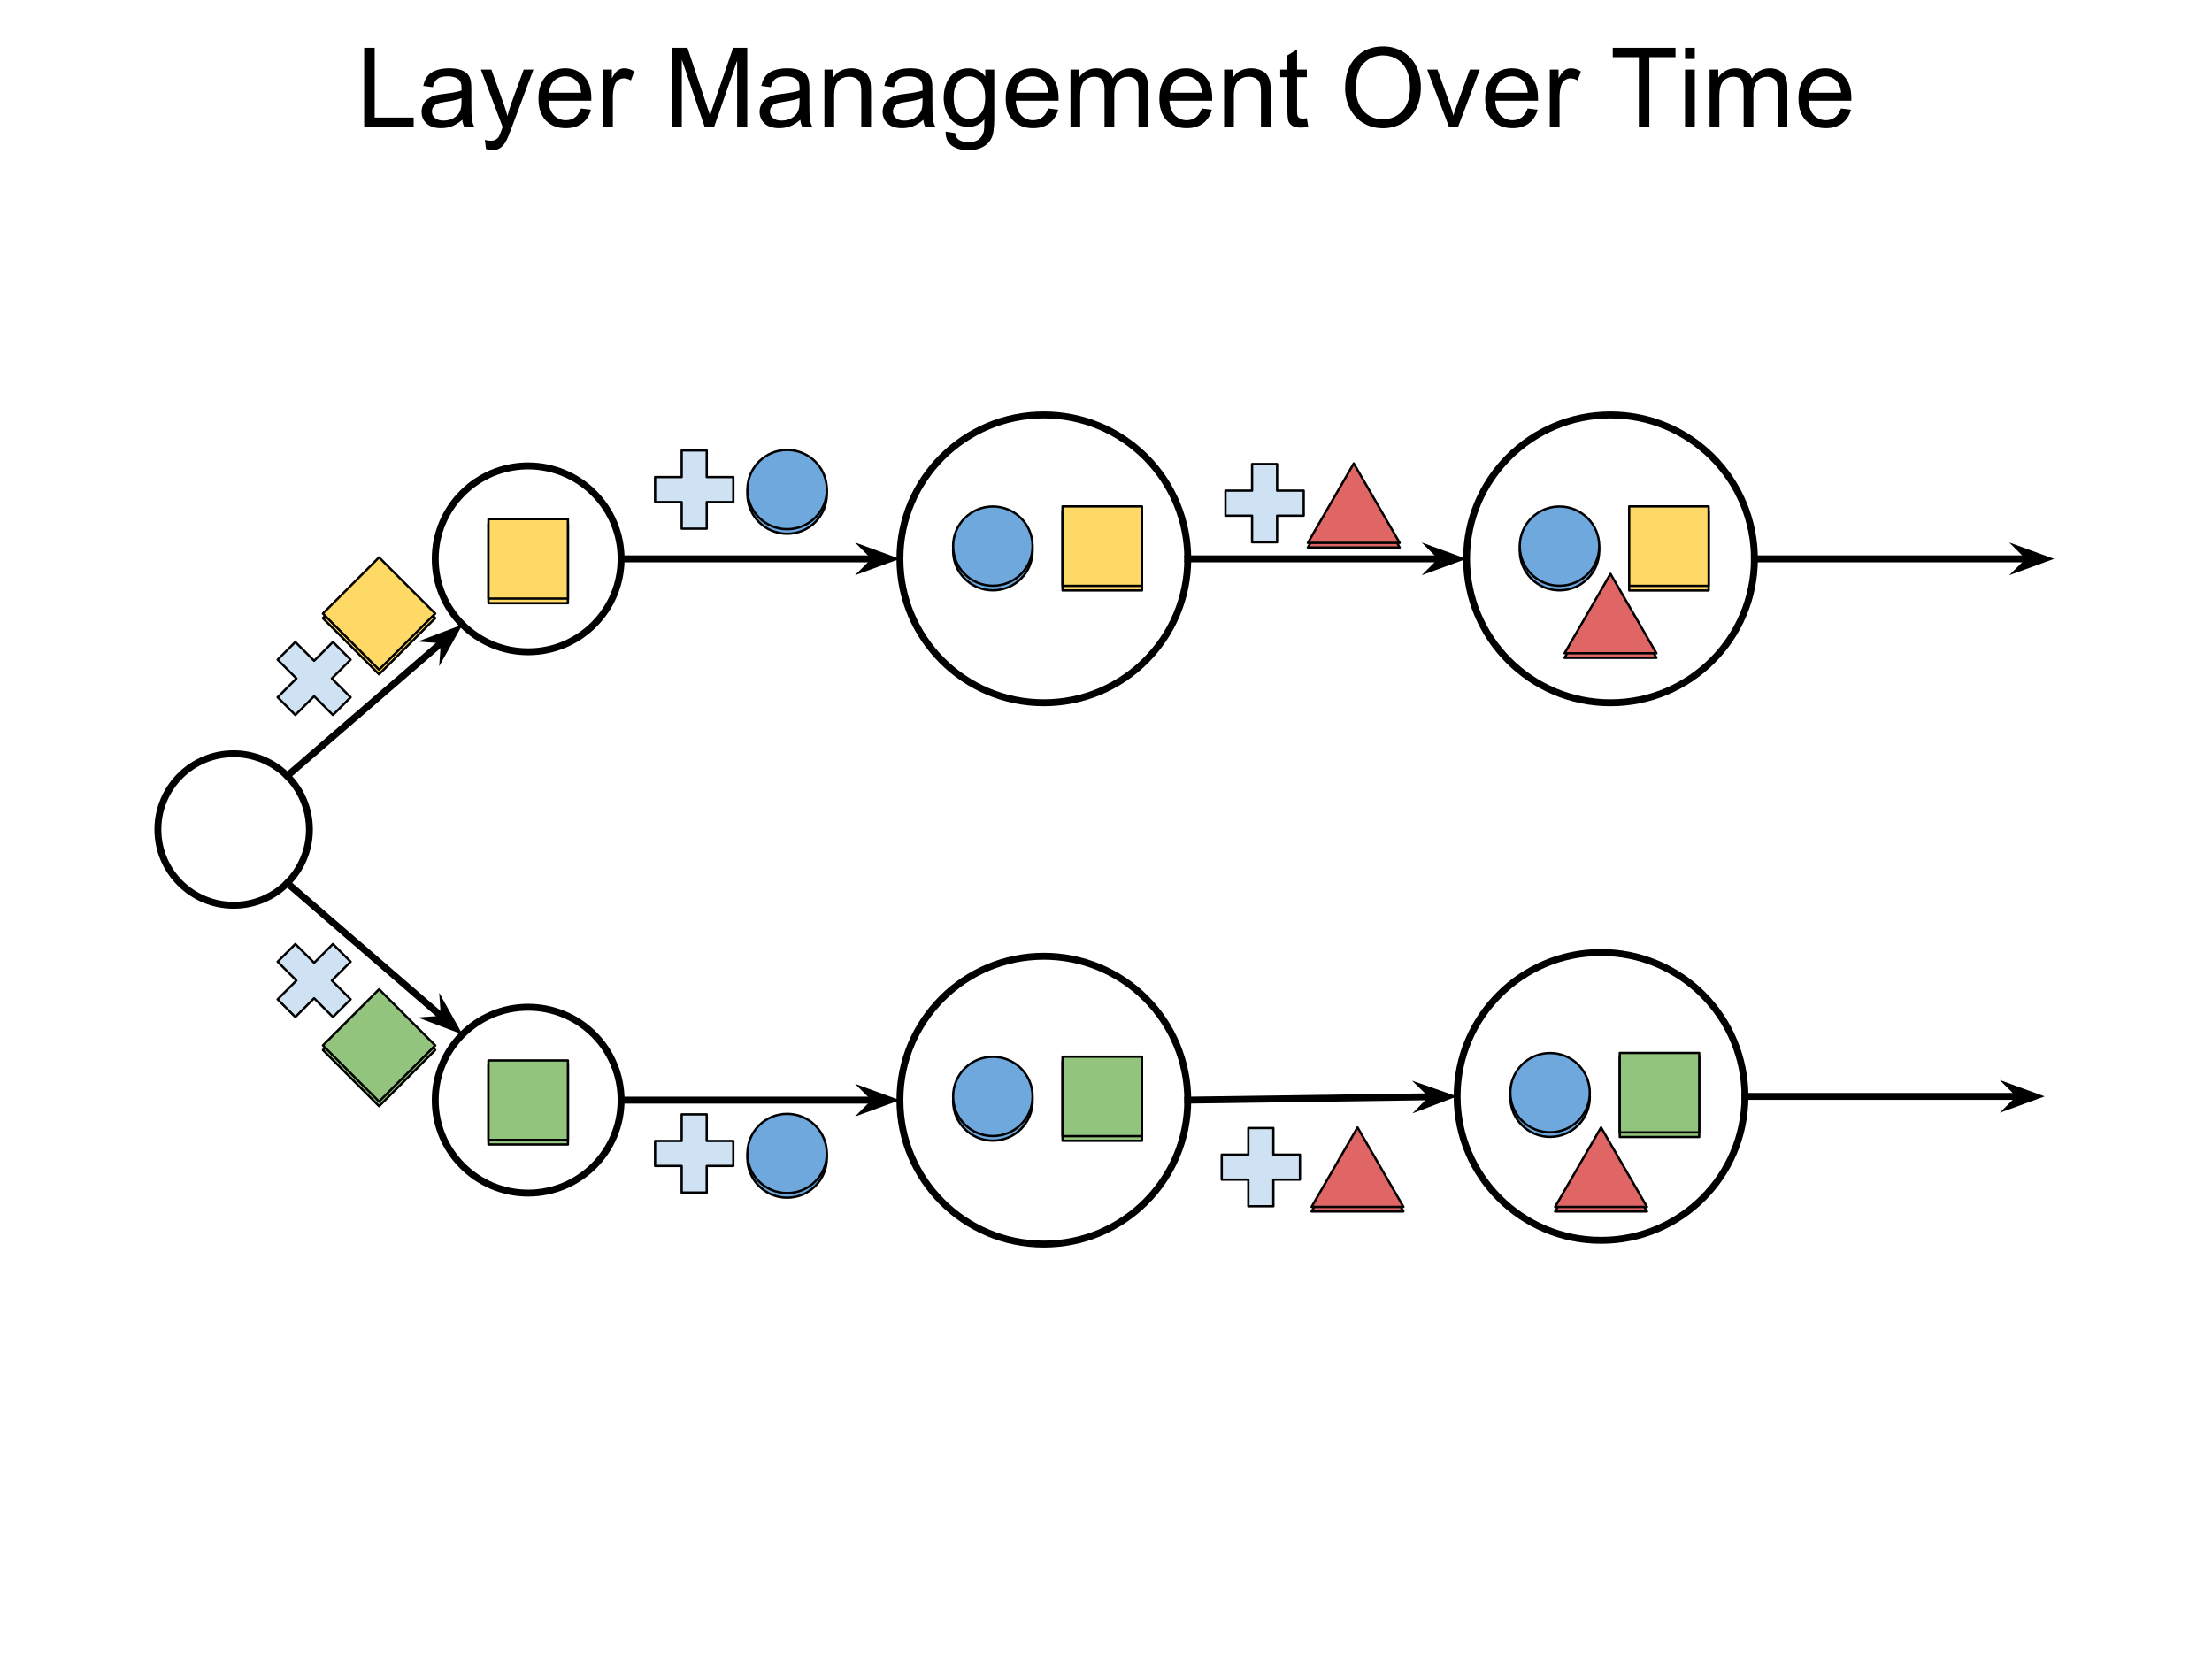 <svg version="1.1" viewBox="0.0 0.0 960.0 720.0" fill="none" stroke="none" stroke-linecap="square" stroke-miterlimit="10" xmlns:xlink="http://www.w3.org/1999/xlink" xmlns="http://www.w3.org/2000/svg"><clipPath id="p.0"><path d="m0 0l960.0 0l0 720.0l-960.0 0l0 -720.0z" clip-rule="nonzero"/></clipPath><g clip-path="url(#p.0)"><path fill="#000000" fill-opacity="0.0" d="m0 0l960.0 0l0 720.0l-960.0 0z" fill-rule="evenodd"/><path fill="#000000" fill-opacity="0.0" d="m68.519 360l0 0c0 -18.16 14.722 -32.882 32.882 -32.882l0 0c8.721 0 17.084 3.464 23.251 9.631c6.167 6.167 9.631 14.53 9.631 23.251l0 0c0 18.16 -14.722 32.882 -32.882 32.882l0 0c-18.16 0 -32.882 -14.722 -32.882 -32.882z" fill-rule="evenodd"/><path stroke="#000000" stroke-width="3.0" stroke-linejoin="round" stroke-linecap="butt" d="m68.519 360l0 0c0 -18.16 14.722 -32.882 32.882 -32.882l0 0c8.721 0 17.084 3.464 23.251 9.631c6.167 6.167 9.631 14.53 9.631 23.251l0 0c0 18.16 -14.722 32.882 -32.882 32.882l0 0c-18.16 0 -32.882 -14.722 -32.882 -32.882z" fill-rule="evenodd"/><path fill="#000000" fill-opacity="0.0" d="m188.891 477.466l0 0c0 -22.274 18.057 -40.331 40.331 -40.331l0 0c10.696 0 20.955 4.249 28.518 11.813c7.563 7.563 11.813 17.822 11.813 28.518l0 0c0 22.274 -18.057 40.331 -40.331 40.331l0 0c-22.274 0 -40.331 -18.057 -40.331 -40.331z" fill-rule="evenodd"/><path stroke="#000000" stroke-width="3.0" stroke-linejoin="round" stroke-linecap="butt" d="m188.891 477.466l0 0c0 -22.274 18.057 -40.331 40.331 -40.331l0 0c10.696 0 20.955 4.249 28.518 11.813c7.563 7.563 11.813 17.822 11.813 28.518l0 0c0 22.274 -18.057 40.331 -40.331 40.331l0 0c-22.274 0 -40.331 -18.057 -40.331 -40.331z" fill-rule="evenodd"/><path fill="#000000" fill-opacity="0.0" d="m124.652 336.749l76.063 -65.701" fill-rule="evenodd"/><path stroke="#000000" stroke-width="3.0" stroke-linejoin="round" stroke-linecap="butt" d="m124.652 336.749l68.282 -58.98" fill-rule="evenodd"/><path fill="#000000" stroke="#000000" stroke-width="3.0" stroke-linecap="butt" d="m192.934 277.769l-0.348 4.759l4.809 -8.612l-9.22 3.506z" fill-rule="evenodd"/><path fill="#000000" fill-opacity="0.0" d="m124.652 383.251l76.063 65.701" fill-rule="evenodd"/><path stroke="#000000" stroke-width="3.0" stroke-linejoin="round" stroke-linecap="butt" d="m124.652 383.251l68.282 58.98" fill-rule="evenodd"/><path fill="#000000" stroke="#000000" stroke-width="3.0" stroke-linecap="butt" d="m192.934 442.232l-4.758 0.348l9.22 3.506l-4.809 -8.612z" fill-rule="evenodd"/><path fill="#cfe2f3" d="m128.172 409.702l8.16 8.16l8.16 -8.16l7.682 7.682l-8.16 8.16l8.16 8.16l-7.682 7.682l-8.16 -8.16l-8.16 8.16l-7.682 -7.682l8.16 -8.16l-8.16 -8.16z" fill-rule="evenodd"/><path stroke="#000000" stroke-width="1.0" stroke-linejoin="round" stroke-linecap="butt" d="m128.172 409.702l8.16 8.16l8.16 -8.16l7.682 7.682l-8.16 8.16l8.16 8.16l-7.682 7.682l-8.16 -8.16l-8.16 8.16l-7.682 -7.682l8.16 -8.16l-8.16 -8.16z" fill-rule="evenodd"/><g filter="url(#shadowFilter-p.1)"><use xlink:href="#p.1" transform="matrix(1.0 0.0 0.0 1.0 0.0 2.0)"/></g><defs><filter id="shadowFilter-p.1" filterUnits="userSpaceOnUse"><feGaussianBlur in="SourceAlpha" stdDeviation="2.0" result="blur"/><feComponentTransfer in="blur" color-interpolation-filters="sRGB"><feFuncR type="linear" slope="0" intercept="0.0"/><feFuncG type="linear" slope="0" intercept="0.0"/><feFuncB type="linear" slope="0" intercept="0.0"/><feFuncA type="linear" slope="0.5" intercept="0"/></feComponentTransfer></filter></defs><g id="p.1"><path fill="#93c47d" d="m164.516 429.331l24.378 24.378l-24.378 24.378l-24.378 -24.378z" fill-rule="evenodd"/><path stroke="#000000" stroke-width="1.0" stroke-linejoin="round" stroke-linecap="butt" d="m164.516 429.331l24.378 24.378l-24.378 24.378l-24.378 -24.378z" fill-rule="evenodd"/></g><path fill="#000000" fill-opacity="0.0" d="m188.891 242.536l0 0c0 -22.274 18.057 -40.331 40.331 -40.331l0 0c10.696 0 20.955 4.249 28.518 11.813c7.563 7.563 11.813 17.822 11.813 28.518l0 0c0 22.274 -18.057 40.331 -40.331 40.331l0 0c-22.274 0 -40.331 -18.057 -40.331 -40.331z" fill-rule="evenodd"/><path stroke="#000000" stroke-width="3.0" stroke-linejoin="round" stroke-linecap="butt" d="m188.891 242.536l0 0c0 -22.274 18.057 -40.331 40.331 -40.331l0 0c10.696 0 20.955 4.249 28.518 11.813c7.563 7.563 11.813 17.822 11.813 28.518l0 0c0 22.274 -18.057 40.331 -40.331 40.331l0 0c-22.274 0 -40.331 -18.057 -40.331 -40.331z" fill-rule="evenodd"/><path fill="#cfe2f3" d="m120.491 302.617l8.16 -8.16l-8.16 -8.16l7.682 -7.682l8.16 8.16l8.16 -8.16l7.682 7.682l-8.16 8.16l8.16 8.16l-7.682 7.682l-8.16 -8.16l-8.16 8.16z" fill-rule="evenodd"/><path stroke="#000000" stroke-width="1.0" stroke-linejoin="round" stroke-linecap="butt" d="m120.491 302.617l8.16 -8.16l-8.16 -8.16l7.682 -7.682l8.16 8.16l8.16 -8.16l7.682 7.682l-8.16 8.16l8.16 8.16l-7.682 7.682l-8.16 -8.16l-8.16 8.16z" fill-rule="evenodd"/><g filter="url(#shadowFilter-p.2)"><use xlink:href="#p.2" transform="matrix(1.0 0.0 0.0 1.0 0.0 2.0)"/></g><defs><filter id="shadowFilter-p.2" filterUnits="userSpaceOnUse"><feGaussianBlur in="SourceAlpha" stdDeviation="2.0" result="blur"/><feComponentTransfer in="blur" color-interpolation-filters="sRGB"><feFuncR type="linear" slope="0" intercept="0.0"/><feFuncG type="linear" slope="0" intercept="0.0"/><feFuncB type="linear" slope="0" intercept="0.0"/><feFuncA type="linear" slope="0.5" intercept="0"/></feComponentTransfer></filter></defs><g id="p.2"><path fill="#ffd966" d="m140.121 266.273l24.378 -24.378l24.378 24.378l-24.378 24.378z" fill-rule="evenodd"/><path stroke="#000000" stroke-width="1.0" stroke-linejoin="round" stroke-linecap="butt" d="m140.121 266.273l24.378 -24.378l24.378 24.378l-24.378 24.378z" fill-rule="evenodd"/></g><g filter="url(#shadowFilter-p.3)"><use xlink:href="#p.3" transform="matrix(1.0 0.0 0.0 1.0 0.0 2.0)"/></g><defs><filter id="shadowFilter-p.3" filterUnits="userSpaceOnUse"><feGaussianBlur in="SourceAlpha" stdDeviation="2.0" result="blur"/><feComponentTransfer in="blur" color-interpolation-filters="sRGB"><feFuncR type="linear" slope="0" intercept="0.0"/><feFuncG type="linear" slope="0" intercept="0.0"/><feFuncB type="linear" slope="0" intercept="0.0"/><feFuncA type="linear" slope="0.5" intercept="0"/></feComponentTransfer></filter></defs><g id="p.3"><path fill="#93c47d" d="m211.987 460.227l34.488 0l0 34.488l-34.488 0z" fill-rule="evenodd"/><path stroke="#000000" stroke-width="1.0" stroke-linejoin="round" stroke-linecap="butt" d="m211.987 460.227l34.488 0l0 34.488l-34.488 0z" fill-rule="evenodd"/></g><g filter="url(#shadowFilter-p.4)"><use xlink:href="#p.4" transform="matrix(1.0 0.0 0.0 1.0 0.0 2.0)"/></g><defs><filter id="shadowFilter-p.4" filterUnits="userSpaceOnUse"><feGaussianBlur in="SourceAlpha" stdDeviation="2.0" result="blur"/><feComponentTransfer in="blur" color-interpolation-filters="sRGB"><feFuncR type="linear" slope="0" intercept="0.0"/><feFuncG type="linear" slope="0" intercept="0.0"/><feFuncB type="linear" slope="0" intercept="0.0"/><feFuncA type="linear" slope="0.5" intercept="0"/></feComponentTransfer></filter></defs><g id="p.4"><path fill="#ffd966" d="m211.985 225.298l34.488 0l0 34.488l-34.488 0z" fill-rule="evenodd"/><path stroke="#000000" stroke-width="1.0" stroke-linejoin="round" stroke-linecap="butt" d="m211.985 225.298l34.488 0l0 34.488l-34.488 0z" fill-rule="evenodd"/></g><path fill="#000000" fill-opacity="0.0" d="m390.565 477.465l0 0c0 -34.494 27.963 -62.457 62.457 -62.457l0 0c16.565 0 32.451 6.58 44.164 18.293c11.713 11.713 18.293 27.599 18.293 44.164l0 0c0 34.494 -27.963 62.457 -62.457 62.457l0 0c-34.494 0 -62.457 -27.963 -62.457 -62.457z" fill-rule="evenodd"/><path stroke="#000000" stroke-width="3.0" stroke-linejoin="round" stroke-linecap="butt" d="m390.565 477.465l0 0c0 -34.494 27.963 -62.457 62.457 -62.457l0 0c16.565 0 32.451 6.58 44.164 18.293c11.713 11.713 18.293 27.599 18.293 44.164l0 0c0 34.494 -27.963 62.457 -62.457 62.457l0 0c-34.494 0 -62.457 -27.963 -62.457 -62.457z" fill-rule="evenodd"/><g filter="url(#shadowFilter-p.5)"><use xlink:href="#p.5" transform="matrix(1.0 0.0 0.0 1.0 0.0 2.0)"/></g><defs><filter id="shadowFilter-p.5" filterUnits="userSpaceOnUse"><feGaussianBlur in="SourceAlpha" stdDeviation="2.0" result="blur"/><feComponentTransfer in="blur" color-interpolation-filters="sRGB"><feFuncR type="linear" slope="0" intercept="0.0"/><feFuncG type="linear" slope="0" intercept="0.0"/><feFuncB type="linear" slope="0" intercept="0.0"/><feFuncA type="linear" slope="0.5" intercept="0"/></feComponentTransfer></filter></defs><g id="p.5"><path fill="#93c47d" d="m461.141 458.592l34.488 0l0 34.488l-34.488 0z" fill-rule="evenodd"/><path stroke="#000000" stroke-width="1.0" stroke-linejoin="round" stroke-linecap="butt" d="m461.141 458.592l34.488 0l0 34.488l-34.488 0z" fill-rule="evenodd"/></g><path fill="#000000" fill-opacity="0.0" d="m269.553 477.466l121.008 0" fill-rule="evenodd"/><path stroke="#000000" stroke-width="3.0" stroke-linejoin="round" stroke-linecap="butt" d="m269.553 477.466l110.727 0" fill-rule="evenodd"/><path fill="#000000" stroke="#000000" stroke-width="3.0" stroke-linecap="butt" d="m380.279 477.466l-3.374 3.374l9.269 -3.374l-9.269 -3.374z" fill-rule="evenodd"/><path fill="#000000" fill-opacity="0.0" d="m269.553 242.536l121.008 0" fill-rule="evenodd"/><path stroke="#000000" stroke-width="3.0" stroke-linejoin="round" stroke-linecap="butt" d="m269.553 242.536l110.727 0" fill-rule="evenodd"/><path fill="#000000" stroke="#000000" stroke-width="3.0" stroke-linecap="butt" d="m380.279 242.536l-3.374 3.374l9.269 -3.374l-9.269 -3.374z" fill-rule="evenodd"/><g filter="url(#shadowFilter-p.6)"><use xlink:href="#p.6" transform="matrix(1.0 0.0 0.0 1.0 0.0 2.0)"/></g><defs><filter id="shadowFilter-p.6" filterUnits="userSpaceOnUse"><feGaussianBlur in="SourceAlpha" stdDeviation="2.0" result="blur"/><feComponentTransfer in="blur" color-interpolation-filters="sRGB"><feFuncR type="linear" slope="0" intercept="0.0"/><feFuncG type="linear" slope="0" intercept="0.0"/><feFuncB type="linear" slope="0" intercept="0.0"/><feFuncA type="linear" slope="0.5" intercept="0"/></feComponentTransfer></filter></defs><g id="p.6"><path fill="#6fa8dc" d="m324.362 500.599l0 0c0 -9.498 7.72 -17.197 17.244 -17.197l0 0c4.573 0 8.96 1.812 12.193 5.037c3.234 3.225 5.051 7.599 5.051 12.16l0 0c0 9.498 -7.72 17.197 -17.244 17.197l0 0c-9.524 0 -17.244 -7.699 -17.244 -17.197z" fill-rule="evenodd"/><path stroke="#000000" stroke-width="1.0" stroke-linejoin="round" stroke-linecap="butt" d="m324.362 500.599l0 0c0 -9.498 7.72 -17.197 17.244 -17.197l0 0c4.573 0 8.96 1.812 12.193 5.037c3.234 3.225 5.051 7.599 5.051 12.16l0 0c0 9.498 -7.72 17.197 -17.244 17.197l0 0c-9.524 0 -17.244 -7.699 -17.244 -17.197z" fill-rule="evenodd"/></g><path fill="#cfe2f3" d="m284.298 495.165l11.544 0l0 -11.544l10.867 0l0 11.544l11.544 0l0 10.867l-11.544 0l0 11.544l-10.867 0l0 -11.544l-11.544 0z" fill-rule="evenodd"/><path stroke="#000000" stroke-width="1.0" stroke-linejoin="round" stroke-linecap="butt" d="m284.298 495.165l11.544 0l0 -11.544l10.867 0l0 11.544l11.544 0l0 10.867l-11.544 0l0 11.544l-10.867 0l0 -11.544l-11.544 0z" fill-rule="evenodd"/><g filter="url(#shadowFilter-p.7)"><use xlink:href="#p.7" transform="matrix(1.0 0.0 0.0 1.0 0.0 2.0)"/></g><defs><filter id="shadowFilter-p.7" filterUnits="userSpaceOnUse"><feGaussianBlur in="SourceAlpha" stdDeviation="2.0" result="blur"/><feComponentTransfer in="blur" color-interpolation-filters="sRGB"><feFuncR type="linear" slope="0" intercept="0.0"/><feFuncG type="linear" slope="0" intercept="0.0"/><feFuncB type="linear" slope="0" intercept="0.0"/><feFuncA type="linear" slope="0.5" intercept="0"/></feComponentTransfer></filter></defs><g id="p.7"><path fill="#6fa8dc" d="m324.369 212.468l0 0c0 -9.498 7.72 -17.197 17.244 -17.197l0 0c4.573 0 8.96 1.812 12.193 5.037c3.234 3.225 5.051 7.599 5.051 12.16l0 0c0 9.498 -7.72 17.197 -17.244 17.197l0 0c-9.524 0 -17.244 -7.699 -17.244 -17.197z" fill-rule="evenodd"/><path stroke="#000000" stroke-width="1.0" stroke-linejoin="round" stroke-linecap="butt" d="m324.369 212.468l0 0c0 -9.498 7.72 -17.197 17.244 -17.197l0 0c4.573 0 8.96 1.812 12.193 5.037c3.234 3.225 5.051 7.599 5.051 12.16l0 0c0 9.498 -7.72 17.197 -17.244 17.197l0 0c-9.524 0 -17.244 -7.699 -17.244 -17.197z" fill-rule="evenodd"/></g><path fill="#cfe2f3" d="m284.305 207.034l11.544 0l0 -11.544l10.867 0l0 11.544l11.544 0l0 10.867l-11.544 0l0 11.544l-10.867 0l0 -11.544l-11.544 0z" fill-rule="evenodd"/><path stroke="#000000" stroke-width="1.0" stroke-linejoin="round" stroke-linecap="butt" d="m284.305 207.034l11.544 0l0 -11.544l10.867 0l0 11.544l11.544 0l0 10.867l-11.544 0l0 11.544l-10.867 0l0 -11.544l-11.544 0z" fill-rule="evenodd"/><path fill="#000000" fill-opacity="0.0" d="m390.565 242.535l0 0c0 -34.494 27.963 -62.457 62.457 -62.457l0 0c16.565 0 32.451 6.58 44.164 18.293c11.713 11.713 18.293 27.599 18.293 44.164l0 0c0 34.494 -27.963 62.457 -62.457 62.457l0 0c-34.494 0 -62.457 -27.963 -62.457 -62.457z" fill-rule="evenodd"/><path stroke="#000000" stroke-width="3.0" stroke-linejoin="round" stroke-linecap="butt" d="m390.565 242.535l0 0c0 -34.494 27.963 -62.457 62.457 -62.457l0 0c16.565 0 32.451 6.58 44.164 18.293c11.713 11.713 18.293 27.599 18.293 44.164l0 0c0 34.494 -27.963 62.457 -62.457 62.457l0 0c-34.494 0 -62.457 -27.963 -62.457 -62.457z" fill-rule="evenodd"/><g filter="url(#shadowFilter-p.8)"><use xlink:href="#p.8" transform="matrix(1.0 0.0 0.0 1.0 0.0 2.0)"/></g><defs><filter id="shadowFilter-p.8" filterUnits="userSpaceOnUse"><feGaussianBlur in="SourceAlpha" stdDeviation="2.0" result="blur"/><feComponentTransfer in="blur" color-interpolation-filters="sRGB"><feFuncR type="linear" slope="0" intercept="0.0"/><feFuncG type="linear" slope="0" intercept="0.0"/><feFuncB type="linear" slope="0" intercept="0.0"/><feFuncA type="linear" slope="0.5" intercept="0"/></feComponentTransfer></filter></defs><g id="p.8"><path fill="#ffd966" d="m461.135 219.765l34.488 0l0 34.488l-34.488 0z" fill-rule="evenodd"/><path stroke="#000000" stroke-width="1.0" stroke-linejoin="round" stroke-linecap="butt" d="m461.135 219.765l34.488 0l0 34.488l-34.488 0z" fill-rule="evenodd"/></g><g filter="url(#shadowFilter-p.9)"><use xlink:href="#p.9" transform="matrix(1.0 0.0 0.0 1.0 0.0 2.0)"/></g><defs><filter id="shadowFilter-p.9" filterUnits="userSpaceOnUse"><feGaussianBlur in="SourceAlpha" stdDeviation="2.0" result="blur"/><feComponentTransfer in="blur" color-interpolation-filters="sRGB"><feFuncR type="linear" slope="0" intercept="0.0"/><feFuncG type="linear" slope="0" intercept="0.0"/><feFuncB type="linear" slope="0" intercept="0.0"/><feFuncA type="linear" slope="0.5" intercept="0"/></feComponentTransfer></filter></defs><g id="p.9"><path fill="#6fa8dc" d="m413.647 475.835l0 0c0 -9.498 7.72 -17.197 17.244 -17.197l0 0c4.573 0 8.96 1.812 12.193 5.037c3.234 3.225 5.051 7.599 5.051 12.16l0 0c0 9.498 -7.72 17.197 -17.244 17.197l0 0c-9.524 0 -17.244 -7.699 -17.244 -17.197z" fill-rule="evenodd"/><path stroke="#000000" stroke-width="1.0" stroke-linejoin="round" stroke-linecap="butt" d="m413.647 475.835l0 0c0 -9.498 7.72 -17.197 17.244 -17.197l0 0c4.573 0 8.96 1.812 12.193 5.037c3.234 3.225 5.051 7.599 5.051 12.16l0 0c0 9.498 -7.72 17.197 -17.244 17.197l0 0c-9.524 0 -17.244 -7.699 -17.244 -17.197z" fill-rule="evenodd"/></g><g filter="url(#shadowFilter-p.10)"><use xlink:href="#p.10" transform="matrix(1.0 0.0 0.0 1.0 0.0 2.0)"/></g><defs><filter id="shadowFilter-p.10" filterUnits="userSpaceOnUse"><feGaussianBlur in="SourceAlpha" stdDeviation="2.0" result="blur"/><feComponentTransfer in="blur" color-interpolation-filters="sRGB"><feFuncR type="linear" slope="0" intercept="0.0"/><feFuncG type="linear" slope="0" intercept="0.0"/><feFuncB type="linear" slope="0" intercept="0.0"/><feFuncA type="linear" slope="0.5" intercept="0"/></feComponentTransfer></filter></defs><g id="p.10"><path fill="#6fa8dc" d="m413.648 237.008l0 0c0 -9.498 7.72 -17.197 17.244 -17.197l0 0c4.573 0 8.96 1.812 12.193 5.037c3.234 3.225 5.051 7.599 5.051 12.16l0 0c0 9.498 -7.72 17.197 -17.244 17.197l0 0c-9.524 0 -17.244 -7.699 -17.244 -17.197z" fill-rule="evenodd"/><path stroke="#000000" stroke-width="1.0" stroke-linejoin="round" stroke-linecap="butt" d="m413.648 237.008l0 0c0 -9.498 7.72 -17.197 17.244 -17.197l0 0c4.573 0 8.96 1.812 12.193 5.037c3.234 3.225 5.051 7.599 5.051 12.16l0 0c0 9.498 -7.72 17.197 -17.244 17.197l0 0c-9.524 0 -17.244 -7.699 -17.244 -17.197z" fill-rule="evenodd"/></g><g filter="url(#shadowFilter-p.11)"><use xlink:href="#p.11" transform="matrix(1.0 0.0 0.0 1.0 0.0 2.0)"/></g><defs><filter id="shadowFilter-p.11" filterUnits="userSpaceOnUse"><feGaussianBlur in="SourceAlpha" stdDeviation="2.0" result="blur"/><feComponentTransfer in="blur" color-interpolation-filters="sRGB"><feFuncR type="linear" slope="0" intercept="0.0"/><feFuncG type="linear" slope="0" intercept="0.0"/><feFuncB type="linear" slope="0" intercept="0.0"/><feFuncA type="linear" slope="0.5" intercept="0"/></feComponentTransfer></filter></defs><g id="p.11"><path fill="#e06666" d="m567.588 235.617l19.937 -34.488l19.937 34.488z" fill-rule="evenodd"/><path stroke="#000000" stroke-width="1.0" stroke-linejoin="round" stroke-linecap="butt" d="m567.588 235.617l19.937 -34.488l19.937 34.488z" fill-rule="evenodd"/></g><path fill="#000000" fill-opacity="0.0" d="m632.394 475.835l0 0c0 -34.494 27.963 -62.457 62.457 -62.457l0 0c16.565 0 32.451 6.58 44.164 18.293c11.713 11.713 18.293 27.599 18.293 44.164l0 0c0 34.494 -27.963 62.457 -62.457 62.457l0 0c-34.494 0 -62.457 -27.963 -62.457 -62.457z" fill-rule="evenodd"/><path stroke="#000000" stroke-width="3.0" stroke-linejoin="round" stroke-linecap="butt" d="m632.394 475.835l0 0c0 -34.494 27.963 -62.457 62.457 -62.457l0 0c16.565 0 32.451 6.58 44.164 18.293c11.713 11.713 18.293 27.599 18.293 44.164l0 0c0 34.494 -27.963 62.457 -62.457 62.457l0 0c-34.494 0 -62.457 -27.963 -62.457 -62.457z" fill-rule="evenodd"/><g filter="url(#shadowFilter-p.12)"><use xlink:href="#p.12" transform="matrix(1.0 0.0 0.0 1.0 0.0 2.0)"/></g><defs><filter id="shadowFilter-p.12" filterUnits="userSpaceOnUse"><feGaussianBlur in="SourceAlpha" stdDeviation="2.0" result="blur"/><feComponentTransfer in="blur" color-interpolation-filters="sRGB"><feFuncR type="linear" slope="0" intercept="0.0"/><feFuncG type="linear" slope="0" intercept="0.0"/><feFuncB type="linear" slope="0" intercept="0.0"/><feFuncA type="linear" slope="0.5" intercept="0"/></feComponentTransfer></filter></defs><g id="p.12"><path fill="#93c47d" d="m702.971 456.962l34.488 0l0 34.488l-34.488 0z" fill-rule="evenodd"/><path stroke="#000000" stroke-width="1.0" stroke-linejoin="round" stroke-linecap="butt" d="m702.971 456.962l34.488 0l0 34.488l-34.488 0z" fill-rule="evenodd"/></g><g filter="url(#shadowFilter-p.13)"><use xlink:href="#p.13" transform="matrix(1.0 0.0 0.0 1.0 0.0 2.0)"/></g><defs><filter id="shadowFilter-p.13" filterUnits="userSpaceOnUse"><feGaussianBlur in="SourceAlpha" stdDeviation="2.0" result="blur"/><feComponentTransfer in="blur" color-interpolation-filters="sRGB"><feFuncR type="linear" slope="0" intercept="0.0"/><feFuncG type="linear" slope="0" intercept="0.0"/><feFuncB type="linear" slope="0" intercept="0.0"/><feFuncA type="linear" slope="0.5" intercept="0"/></feComponentTransfer></filter></defs><g id="p.13"><path fill="#6fa8dc" d="m655.476 474.205l0 0c0 -9.498 7.72 -17.197 17.244 -17.197l0 0c4.573 0 8.96 1.812 12.193 5.037c3.234 3.225 5.051 7.599 5.051 12.16l0 0c0 9.498 -7.72 17.197 -17.244 17.197l0 0c-9.524 0 -17.244 -7.699 -17.244 -17.197z" fill-rule="evenodd"/><path stroke="#000000" stroke-width="1.0" stroke-linejoin="round" stroke-linecap="butt" d="m655.476 474.205l0 0c0 -9.498 7.72 -17.197 17.244 -17.197l0 0c4.573 0 8.96 1.812 12.193 5.037c3.234 3.225 5.051 7.599 5.051 12.16l0 0c0 9.498 -7.72 17.197 -17.244 17.197l0 0c-9.524 0 -17.244 -7.699 -17.244 -17.197z" fill-rule="evenodd"/></g><path fill="#000000" fill-opacity="0.0" d="m515.478 477.465l116.913 -1.638" fill-rule="evenodd"/><path stroke="#000000" stroke-width="3.0" stroke-linejoin="round" stroke-linecap="butt" d="m515.478 477.465l106.633 -1.494" fill-rule="evenodd"/><path fill="#000000" stroke="#000000" stroke-width="3.0" stroke-linecap="butt" d="m622.112 475.971l-3.326 3.421l9.221 -3.503l-9.316 -3.244z" fill-rule="evenodd"/><path fill="#cfe2f3" d="m530.222 501.102l11.544 0l0 -11.544l10.867 0l0 11.544l11.544 0l0 10.867l-11.544 0l0 11.544l-10.867 0l0 -11.544l-11.544 0z" fill-rule="evenodd"/><path stroke="#000000" stroke-width="1.0" stroke-linejoin="round" stroke-linecap="butt" d="m530.222 501.102l11.544 0l0 -11.544l10.867 0l0 11.544l11.544 0l0 10.867l-11.544 0l0 11.544l-10.867 0l0 -11.544l-11.544 0z" fill-rule="evenodd"/><path fill="#000000" fill-opacity="0.0" d="m636.489 242.541l0 0c0 -34.494 27.963 -62.457 62.457 -62.457l0 0c16.565 0 32.451 6.58 44.164 18.293c11.713 11.713 18.293 27.599 18.293 44.164l0 0c0 34.494 -27.963 62.457 -62.457 62.457l0 0c-34.494 0 -62.457 -27.963 -62.457 -62.457z" fill-rule="evenodd"/><path stroke="#000000" stroke-width="3.0" stroke-linejoin="round" stroke-linecap="butt" d="m636.489 242.541l0 0c0 -34.494 27.963 -62.457 62.457 -62.457l0 0c16.565 0 32.451 6.58 44.164 18.293c11.713 11.713 18.293 27.599 18.293 44.164l0 0c0 34.494 -27.963 62.457 -62.457 62.457l0 0c-34.494 0 -62.457 -27.963 -62.457 -62.457z" fill-rule="evenodd"/><g filter="url(#shadowFilter-p.14)"><use xlink:href="#p.14" transform="matrix(1.0 0.0 0.0 1.0 0.0 2.0)"/></g><defs><filter id="shadowFilter-p.14" filterUnits="userSpaceOnUse"><feGaussianBlur in="SourceAlpha" stdDeviation="2.0" result="blur"/><feComponentTransfer in="blur" color-interpolation-filters="sRGB"><feFuncR type="linear" slope="0" intercept="0.0"/><feFuncG type="linear" slope="0" intercept="0.0"/><feFuncB type="linear" slope="0" intercept="0.0"/><feFuncA type="linear" slope="0.5" intercept="0"/></feComponentTransfer></filter></defs><g id="p.14"><path fill="#ffd966" d="m707.059 219.77l34.488 0l0 34.488l-34.488 0z" fill-rule="evenodd"/><path stroke="#000000" stroke-width="1.0" stroke-linejoin="round" stroke-linecap="butt" d="m707.059 219.77l34.488 0l0 34.488l-34.488 0z" fill-rule="evenodd"/></g><g filter="url(#shadowFilter-p.15)"><use xlink:href="#p.15" transform="matrix(1.0 0.0 0.0 1.0 0.0 2.0)"/></g><defs><filter id="shadowFilter-p.15" filterUnits="userSpaceOnUse"><feGaussianBlur in="SourceAlpha" stdDeviation="2.0" result="blur"/><feComponentTransfer in="blur" color-interpolation-filters="sRGB"><feFuncR type="linear" slope="0" intercept="0.0"/><feFuncG type="linear" slope="0" intercept="0.0"/><feFuncB type="linear" slope="0" intercept="0.0"/><feFuncA type="linear" slope="0.5" intercept="0"/></feComponentTransfer></filter></defs><g id="p.15"><path fill="#6fa8dc" d="m659.572 237.013l0 0c0 -9.498 7.72 -17.197 17.244 -17.197l0 0c4.573 0 8.959 1.812 12.193 5.037c3.234 3.225 5.051 7.599 5.051 12.16l0 0c0 9.498 -7.72 17.197 -17.244 17.197l0 0c-9.524 0 -17.244 -7.699 -17.244 -17.197z" fill-rule="evenodd"/><path stroke="#000000" stroke-width="1.0" stroke-linejoin="round" stroke-linecap="butt" d="m659.572 237.013l0 0c0 -9.498 7.72 -17.197 17.244 -17.197l0 0c4.573 0 8.959 1.812 12.193 5.037c3.234 3.225 5.051 7.599 5.051 12.16l0 0c0 9.498 -7.72 17.197 -17.244 17.197l0 0c-9.524 0 -17.244 -7.699 -17.244 -17.197z" fill-rule="evenodd"/></g><path fill="#000000" fill-opacity="0.0" d="m515.478 242.535l121.008 0" fill-rule="evenodd"/><path stroke="#000000" stroke-width="3.0" stroke-linejoin="round" stroke-linecap="butt" d="m515.478 242.535l110.727 0" fill-rule="evenodd"/><path fill="#000000" stroke="#000000" stroke-width="3.0" stroke-linecap="butt" d="m626.205 242.535l-3.374 3.374l9.269 -3.374l-9.269 -3.374z" fill-rule="evenodd"/><path fill="#cfe2f3" d="m531.844 212.939l11.544 0l0 -11.544l10.867 0l0 11.544l11.544 0l0 10.867l-11.544 0l0 11.544l-10.867 0l0 -11.544l-11.544 0z" fill-rule="evenodd"/><path stroke="#000000" stroke-width="1.0" stroke-linejoin="round" stroke-linecap="butt" d="m531.844 212.939l11.544 0l0 -11.544l10.867 0l0 11.544l11.544 0l0 10.867l-11.544 0l0 11.544l-10.867 0l0 -11.544l-11.544 0z" fill-rule="evenodd"/><g filter="url(#shadowFilter-p.16)"><use xlink:href="#p.16" transform="matrix(1.0 0.0 0.0 1.0 0.0 2.0)"/></g><defs><filter id="shadowFilter-p.16" filterUnits="userSpaceOnUse"><feGaussianBlur in="SourceAlpha" stdDeviation="2.0" result="blur"/><feComponentTransfer in="blur" color-interpolation-filters="sRGB"><feFuncR type="linear" slope="0" intercept="0.0"/><feFuncG type="linear" slope="0" intercept="0.0"/><feFuncB type="linear" slope="0" intercept="0.0"/><feFuncA type="linear" slope="0.5" intercept="0"/></feComponentTransfer></filter></defs><g id="p.16"><path fill="#e06666" d="m569.215 523.78l19.937 -34.488l19.937 34.488z" fill-rule="evenodd"/><path stroke="#000000" stroke-width="1.0" stroke-linejoin="round" stroke-linecap="butt" d="m569.215 523.78l19.937 -34.488l19.937 34.488z" fill-rule="evenodd"/></g><g filter="url(#shadowFilter-p.17)"><use xlink:href="#p.17" transform="matrix(1.0 0.0 0.0 1.0 0.0 2.0)"/></g><defs><filter id="shadowFilter-p.17" filterUnits="userSpaceOnUse"><feGaussianBlur in="SourceAlpha" stdDeviation="2.0" result="blur"/><feComponentTransfer in="blur" color-interpolation-filters="sRGB"><feFuncR type="linear" slope="0" intercept="0.0"/><feFuncG type="linear" slope="0" intercept="0.0"/><feFuncB type="linear" slope="0" intercept="0.0"/><feFuncA type="linear" slope="0.5" intercept="0"/></feComponentTransfer></filter></defs><g id="p.17"><path fill="#e06666" d="m674.913 523.78l19.937 -34.488l19.937 34.488z" fill-rule="evenodd"/><path stroke="#000000" stroke-width="1.0" stroke-linejoin="round" stroke-linecap="butt" d="m674.913 523.78l19.937 -34.488l19.937 34.488z" fill-rule="evenodd"/></g><g filter="url(#shadowFilter-p.18)"><use xlink:href="#p.18" transform="matrix(1.0 0.0 0.0 1.0 0.0 2.0)"/></g><defs><filter id="shadowFilter-p.18" filterUnits="userSpaceOnUse"><feGaussianBlur in="SourceAlpha" stdDeviation="2.0" result="blur"/><feComponentTransfer in="blur" color-interpolation-filters="sRGB"><feFuncR type="linear" slope="0" intercept="0.0"/><feFuncG type="linear" slope="0" intercept="0.0"/><feFuncB type="linear" slope="0" intercept="0.0"/><feFuncA type="linear" slope="0.5" intercept="0"/></feComponentTransfer></filter></defs><g id="p.18"><path fill="#e06666" d="m679.008 283.517l19.937 -34.488l19.937 34.488z" fill-rule="evenodd"/><path stroke="#000000" stroke-width="1.0" stroke-linejoin="round" stroke-linecap="butt" d="m679.008 283.517l19.937 -34.488l19.937 34.488z" fill-rule="evenodd"/></g><path fill="#000000" fill-opacity="0.0" d="m757.308 475.835l130.079 0" fill-rule="evenodd"/><path stroke="#000000" stroke-width="3.0" stroke-linejoin="round" stroke-linecap="butt" d="m757.308 475.835l119.797 0" fill-rule="evenodd"/><path fill="#000000" stroke="#000000" stroke-width="3.0" stroke-linecap="butt" d="m877.105 475.835l-3.374 3.374l9.269 -3.374l-9.269 -3.374z" fill-rule="evenodd"/><path fill="#000000" fill-opacity="0.0" d="m761.402 242.535l130.079 0" fill-rule="evenodd"/><path stroke="#000000" stroke-width="3.0" stroke-linejoin="round" stroke-linecap="butt" d="m761.402 242.535l119.798 0" fill-rule="evenodd"/><path fill="#000000" stroke="#000000" stroke-width="3.0" stroke-linecap="butt" d="m881.2 242.535l-3.374 3.374l9.269 -3.374l-9.269 -3.374z" fill-rule="evenodd"/><path fill="#000000" fill-opacity="0.0" d="m0 0l960.0 0l0 92.819l-960.0 0z" fill-rule="evenodd"/><path fill="#000000" d="m158.051 55.08l0 -34.359l4.547 0l0 30.297l16.922 0l0 4.062l-21.469 0zm42.586 -3.078q-2.344 2.0 -4.516 2.828q-2.156 0.812 -4.641 0.812q-4.109 0 -6.312 -2.0q-2.203 -2.016 -2.203 -5.125q0 -1.828 0.828 -3.344q0.844 -1.516 2.188 -2.422q1.344 -0.922 3.031 -1.391q1.25 -0.328 3.75 -0.625q5.109 -0.609 7.531 -1.453q0.016 -0.875 0.016 -1.109q0 -2.578 -1.188 -3.625q-1.625 -1.438 -4.812 -1.438q-2.969 0 -4.391 1.047q-1.422 1.047 -2.094 3.688l-4.125 -0.562q0.562 -2.641 1.844 -4.266q1.297 -1.641 3.734 -2.516q2.438 -0.875 5.641 -0.875q3.188 0 5.172 0.75q2.0 0.75 2.938 1.891q0.938 1.125 1.312 2.859q0.219 1.078 0.219 3.891l0 5.625q0 5.891 0.266 7.453q0.266 1.547 1.062 2.984l-4.406 0q-0.656 -1.312 -0.844 -3.078zm-0.344 -9.422q-2.297 0.938 -6.891 1.594q-2.609 0.375 -3.688 0.844q-1.078 0.469 -1.672 1.375q-0.578 0.906 -0.578 2.0q0 1.688 1.281 2.812q1.281 1.125 3.734 1.125q2.438 0 4.328 -1.062q1.906 -1.062 2.797 -2.922q0.688 -1.422 0.688 -4.219l0 -1.547zm10.617 22.094l-0.469 -3.969q1.375 0.375 2.406 0.375q1.406 0 2.25 -0.469q0.844 -0.469 1.391 -1.312q0.391 -0.625 1.281 -3.141q0.125 -0.344 0.375 -1.031l-9.438 -24.938l4.547 0l5.172 14.406q1.016 2.75 1.812 5.766q0.719 -2.906 1.734 -5.672l5.312 -14.5l4.219 0l-9.469 25.312q-1.516 4.109 -2.359 5.656q-1.125 2.078 -2.578 3.047q-1.453 0.984 -3.469 0.984q-1.219 0 -2.719 -0.516zm41.219 -17.609l4.359 0.531q-1.031 3.828 -3.828 5.938q-2.781 2.109 -7.109 2.109q-5.469 0 -8.672 -3.359q-3.188 -3.375 -3.188 -9.438q0 -6.281 3.234 -9.75q3.234 -3.469 8.391 -3.469q4.984 0 8.141 3.406q3.172 3.391 3.172 9.547q0 0.375 -0.016 1.125l-18.562 0q0.234 4.109 2.312 6.297q2.094 2.172 5.203 2.172q2.328 0 3.969 -1.219q1.641 -1.219 2.594 -3.891zm-13.844 -6.828l13.891 0q-0.281 -3.141 -1.594 -4.703q-2.016 -2.438 -5.219 -2.438q-2.906 0 -4.891 1.953q-1.984 1.938 -2.188 5.188zm23.461 14.844l0 -24.891l3.797 0l0 3.766q1.453 -2.641 2.672 -3.484q1.234 -0.844 2.719 -0.844q2.125 0 4.328 1.359l-1.453 3.906q-1.547 -0.906 -3.094 -0.906q-1.375 0 -2.484 0.828q-1.094 0.828 -1.562 2.312q-0.703 2.25 -0.703 4.922l0 13.031l-4.219 0zm29.758 0l0 -34.359l6.844 0l8.141 24.328q1.125 3.391 1.641 5.078q0.578 -1.875 1.828 -5.5l8.219 -23.906l6.125 0l0 34.359l-4.391 0l0 -28.766l-9.984 28.766l-4.094 0l-9.938 -29.25l0 29.25l-4.391 0zm55.828 -3.078q-2.344 2.0 -4.516 2.828q-2.156 0.812 -4.641 0.812q-4.109 0 -6.312 -2.0q-2.203 -2.016 -2.203 -5.125q0 -1.828 0.828 -3.344q0.844 -1.516 2.188 -2.422q1.344 -0.922 3.031 -1.391q1.25 -0.328 3.75 -0.625q5.109 -0.609 7.531 -1.453q0.016 -0.875 0.016 -1.109q0 -2.578 -1.188 -3.625q-1.625 -1.438 -4.812 -1.438q-2.969 0 -4.391 1.047q-1.422 1.047 -2.094 3.688l-4.125 -0.562q0.562 -2.641 1.844 -4.266q1.297 -1.641 3.734 -2.516q2.438 -0.875 5.641 -0.875q3.188 0 5.172 0.75q2.0 0.75 2.938 1.891q0.938 1.125 1.312 2.859q0.219 1.078 0.219 3.891l0 5.625q0 5.891 0.266 7.453q0.266 1.547 1.062 2.984l-4.406 0q-0.656 -1.312 -0.844 -3.078zm-0.344 -9.422q-2.297 0.938 -6.891 1.594q-2.609 0.375 -3.688 0.844q-1.078 0.469 -1.672 1.375q-0.578 0.906 -0.578 2.0q0 1.688 1.281 2.812q1.281 1.125 3.734 1.125q2.438 0 4.328 -1.062q1.906 -1.062 2.797 -2.922q0.688 -1.422 0.688 -4.219l0 -1.547zm10.805 12.5l0 -24.891l3.797 0l0 3.531q2.734 -4.094 7.922 -4.094q2.25 0 4.125 0.812q1.891 0.797 2.828 2.109q0.938 1.312 1.312 3.125q0.234 1.172 0.234 4.094l0 15.312l-4.219 0l0 -15.141q0 -2.578 -0.5 -3.859q-0.484 -1.281 -1.734 -2.031q-1.25 -0.766 -2.938 -0.766q-2.703 0 -4.656 1.719q-1.953 1.703 -1.953 6.484l0 13.594l-4.219 0zm42.93 -3.078q-2.344 2.0 -4.516 2.828q-2.156 0.812 -4.641 0.812q-4.109 0 -6.312 -2.0q-2.203 -2.016 -2.203 -5.125q0 -1.828 0.828 -3.344q0.844 -1.516 2.188 -2.422q1.344 -0.922 3.031 -1.391q1.25 -0.328 3.75 -0.625q5.109 -0.609 7.531 -1.453q0.016 -0.875 0.016 -1.109q0 -2.578 -1.188 -3.625q-1.625 -1.438 -4.812 -1.438q-2.969 0 -4.391 1.047q-1.422 1.047 -2.094 3.688l-4.125 -0.562q0.562 -2.641 1.844 -4.266q1.297 -1.641 3.734 -2.516q2.438 -0.875 5.641 -0.875q3.188 0 5.172 0.75q2.0 0.75 2.938 1.891q0.938 1.125 1.312 2.859q0.219 1.078 0.219 3.891l0 5.625q0 5.891 0.266 7.453q0.266 1.547 1.062 2.984l-4.406 0q-0.656 -1.312 -0.844 -3.078zm-0.344 -9.422q-2.297 0.938 -6.891 1.594q-2.609 0.375 -3.688 0.844q-1.078 0.469 -1.672 1.375q-0.578 0.906 -0.578 2.0q0 1.688 1.281 2.812q1.281 1.125 3.734 1.125q2.438 0 4.328 -1.062q1.906 -1.062 2.797 -2.922q0.688 -1.422 0.688 -4.219l0 -1.547zm10.023 14.562l4.109 0.609q0.25 1.906 1.422 2.766q1.578 1.172 4.297 1.172q2.922 0 4.516 -1.172q1.594 -1.172 2.156 -3.281q0.328 -1.281 0.312 -5.422q-2.766 3.266 -6.891 3.266q-5.141 0 -7.953 -3.703q-2.812 -3.703 -2.812 -8.891q0 -3.562 1.281 -6.562q1.297 -3.016 3.75 -4.656q2.453 -1.641 5.75 -1.641q4.406 0 7.266 3.562l0 -3.0l3.891 0l0 21.516q0 5.812 -1.188 8.234q-1.172 2.438 -3.75 3.844q-2.562 1.406 -6.312 1.406q-4.453 0 -7.203 -2.016q-2.734 -2.0 -2.641 -6.031zm3.5 -14.953q0 4.891 1.938 7.141q1.953 2.25 4.875 2.25q2.906 0 4.875 -2.234q1.969 -2.234 1.969 -7.016q0 -4.578 -2.031 -6.891q-2.016 -2.328 -4.875 -2.328q-2.812 0 -4.781 2.297q-1.969 2.281 -1.969 6.781zm41.008 4.875l4.359 0.531q-1.031 3.828 -3.828 5.938q-2.781 2.109 -7.109 2.109q-5.469 0 -8.672 -3.359q-3.188 -3.375 -3.188 -9.438q0 -6.281 3.234 -9.75q3.234 -3.469 8.391 -3.469q4.984 0 8.141 3.406q3.172 3.391 3.172 9.547q0 0.375 -0.016 1.125l-18.562 0q0.234 4.109 2.312 6.297q2.094 2.172 5.203 2.172q2.328 0 3.969 -1.219q1.641 -1.219 2.594 -3.891zm-13.844 -6.828l13.891 0q-0.281 -3.141 -1.594 -4.703q-2.016 -2.438 -5.219 -2.438q-2.906 0 -4.891 1.953q-1.984 1.938 -2.188 5.188zm23.508 14.844l0 -24.891l3.766 0l0 3.484q1.172 -1.828 3.109 -2.938q1.953 -1.109 4.438 -1.109q2.766 0 4.531 1.156q1.781 1.141 2.5 3.203q2.953 -4.359 7.688 -4.359q3.703 0 5.688 2.047q2.0 2.047 2.0 6.312l0 17.094l-4.188 0l0 -15.688q0 -2.531 -0.422 -3.641q-0.406 -1.109 -1.484 -1.781q-1.078 -0.688 -2.531 -0.688q-2.625 0 -4.359 1.75q-1.734 1.734 -1.734 5.578l0 14.469l-4.219 0l0 -16.172q0 -2.812 -1.031 -4.219q-1.031 -1.406 -3.375 -1.406q-1.781 0 -3.297 0.938q-1.5 0.938 -2.188 2.75q-0.672 1.797 -0.672 5.188l0 12.922l-4.219 0zm57.016 -8.016l4.359 0.531q-1.031 3.828 -3.828 5.938q-2.781 2.109 -7.109 2.109q-5.469 0 -8.672 -3.359q-3.188 -3.375 -3.188 -9.438q0 -6.281 3.234 -9.75q3.234 -3.469 8.391 -3.469q4.984 0 8.141 3.406q3.172 3.391 3.172 9.547q0 0.375 -0.016 1.125l-18.562 0q0.234 4.109 2.312 6.297q2.094 2.172 5.203 2.172q2.328 0 3.969 -1.219q1.641 -1.219 2.594 -3.891zm-13.844 -6.828l13.891 0q-0.281 -3.141 -1.594 -4.703q-2.016 -2.438 -5.219 -2.438q-2.906 0 -4.891 1.953q-1.984 1.938 -2.188 5.188zm23.508 14.844l0 -24.891l3.797 0l0 3.531q2.734 -4.094 7.922 -4.094q2.25 0 4.125 0.812q1.891 0.797 2.828 2.109q0.938 1.312 1.312 3.125q0.234 1.172 0.234 4.094l0 15.312l-4.219 0l0 -15.141q0 -2.578 -0.5 -3.859q-0.484 -1.281 -1.734 -2.031q-1.25 -0.766 -2.938 -0.766q-2.703 0 -4.656 1.719q-1.953 1.703 -1.953 6.484l0 13.594l-4.219 0zm35.898 -3.781l0.609 3.734q-1.781 0.375 -3.188 0.375q-2.297 0 -3.562 -0.719q-1.266 -0.734 -1.781 -1.922q-0.516 -1.188 -0.516 -4.984l0 -14.312l-3.094 0l0 -3.281l3.094 0l0 -6.172l4.203 -2.531l0 8.703l4.234 0l0 3.281l-4.234 0l0 14.547q0 1.812 0.219 2.328q0.219 0.516 0.719 0.828q0.516 0.297 1.453 0.297q0.703 0 1.844 -0.172zm16.625 -12.953q0 -8.562 4.594 -13.391q4.594 -4.844 11.859 -4.844q4.75 0 8.562 2.281q3.828 2.266 5.828 6.328q2.016 4.062 2.016 9.219q0 5.234 -2.109 9.359q-2.109 4.125 -5.984 6.25q-3.859 2.125 -8.344 2.125q-4.844 0 -8.672 -2.344q-3.812 -2.359 -5.781 -6.406q-1.969 -4.062 -1.969 -8.578zm4.688 0.062q0 6.219 3.328 9.797q3.344 3.562 8.391 3.562q5.125 0 8.438 -3.609q3.328 -3.609 3.328 -10.234q0 -4.203 -1.422 -7.328q-1.422 -3.125 -4.156 -4.844q-2.719 -1.734 -6.125 -1.734q-4.828 0 -8.312 3.328q-3.469 3.312 -3.469 11.062zm40.398 16.672l-9.469 -24.891l4.453 0l5.344 14.906q0.875 2.406 1.594 5.016q0.562 -1.969 1.578 -4.734l5.531 -15.188l4.328 0l-9.422 24.891l-3.938 0zm34.125 -8.016l4.359 0.531q-1.031 3.828 -3.828 5.938q-2.781 2.109 -7.109 2.109q-5.469 0 -8.672 -3.359q-3.188 -3.375 -3.188 -9.438q0 -6.281 3.234 -9.75q3.234 -3.469 8.391 -3.469q4.984 0 8.141 3.406q3.172 3.391 3.172 9.547q0 0.375 -0.016 1.125l-18.562 0q0.234 4.109 2.312 6.297q2.094 2.172 5.203 2.172q2.328 0 3.969 -1.219q1.641 -1.219 2.594 -3.891zm-13.844 -6.828l13.891 0q-0.281 -3.141 -1.594 -4.703q-2.016 -2.438 -5.219 -2.438q-2.906 0 -4.891 1.953q-1.984 1.938 -2.188 5.188zm23.461 14.844l0 -24.891l3.797 0l0 3.766q1.453 -2.641 2.672 -3.484q1.234 -0.844 2.719 -0.844q2.125 0 4.328 1.359l-1.453 3.906q-1.547 -0.906 -3.094 -0.906q-1.375 0 -2.484 0.828q-1.094 0.828 -1.562 2.312q-0.703 2.25 -0.703 4.922l0 13.031l-4.219 0zm38.648 0l0 -30.312l-11.328 0l0 -4.047l27.234 0l0 4.047l-11.359 0l0 30.312l-4.547 0zm20.055 -29.516l0 -4.844l4.219 0l0 4.844l-4.219 0zm0 29.516l0 -24.891l4.219 0l0 24.891l-4.219 0zm10.648 0l0 -24.891l3.766 0l0 3.484q1.172 -1.828 3.109 -2.938q1.953 -1.109 4.438 -1.109q2.766 0 4.531 1.156q1.781 1.141 2.5 3.203q2.953 -4.359 7.688 -4.359q3.703 0 5.688 2.047q2.0 2.047 2.0 6.312l0 17.094l-4.188 0l0 -15.688q0 -2.531 -0.422 -3.641q-0.406 -1.109 -1.484 -1.781q-1.078 -0.688 -2.531 -0.688q-2.625 0 -4.359 1.75q-1.734 1.734 -1.734 5.578l0 14.469l-4.219 0l0 -16.172q0 -2.812 -1.031 -4.219q-1.031 -1.406 -3.375 -1.406q-1.781 0 -3.297 0.938q-1.5 0.938 -2.188 2.75q-0.672 1.797 -0.672 5.188l0 12.922l-4.219 0zm57.016 -8.016l4.359 0.531q-1.031 3.828 -3.828 5.938q-2.781 2.109 -7.109 2.109q-5.469 0 -8.672 -3.359q-3.188 -3.375 -3.188 -9.438q0 -6.281 3.234 -9.75q3.234 -3.469 8.391 -3.469q4.984 0 8.141 3.406q3.172 3.391 3.172 9.547q0 0.375 -0.016 1.125l-18.562 0q0.234 4.109 2.312 6.297q2.094 2.172 5.203 2.172q2.328 0 3.969 -1.219q1.641 -1.219 2.594 -3.891zm-13.844 -6.828l13.891 0q-0.281 -3.141 -1.594 -4.703q-2.016 -2.438 -5.219 -2.438q-2.906 0 -4.891 1.953q-1.984 1.938 -2.188 5.188z" fill-rule="nonzero"/></g></svg>